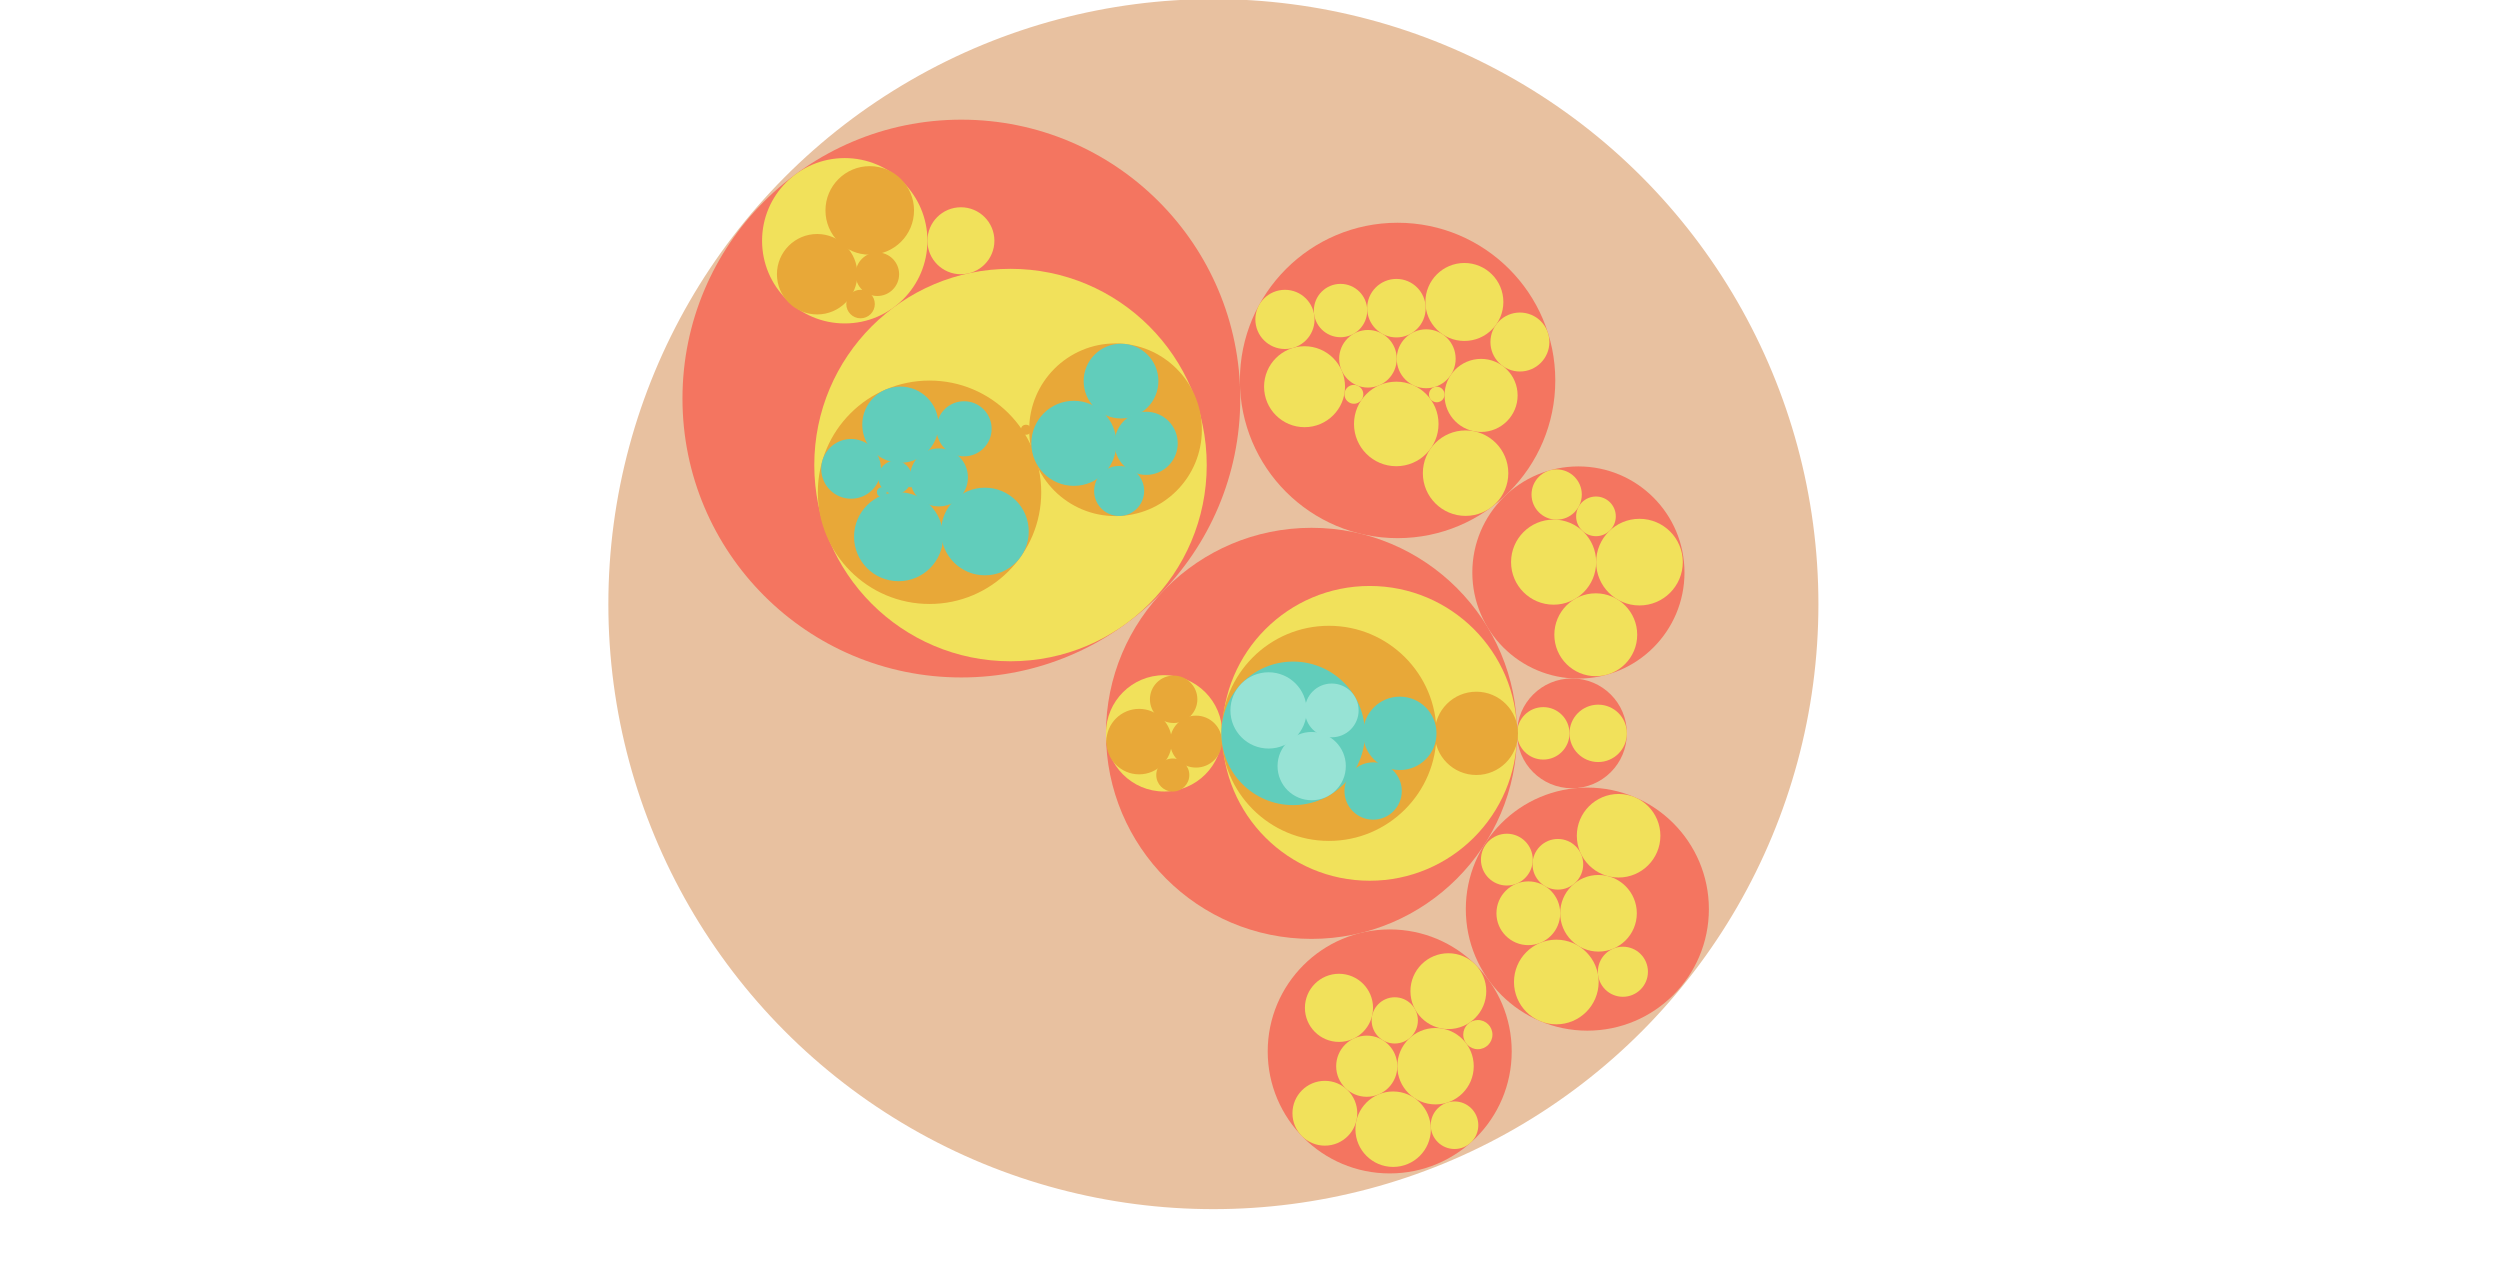 <?xml version='1.0' encoding='UTF-8'?>
<svg xmlns="http://www.w3.org/2000/svg" width="1365.641" height="700">
  <style>.st0 {fill:#E8C1A0; stroke:#E8C1A0;}
.st1 {fill:#f47560;}
.st2 {fill:#F1E15B;}
.st3 {fill:#E8A838; stroke:#E8A838;}
.st4 {fill:#61CDBB; stroke:#61CDBB;}
.st5 {fill:#97E3D5; stroke:#97E3D5;}</style>
  <circle cx="662.82" cy="330" r="330" class="st0"/>
  <circle cx="716.421" cy="400.597" r="112.281" class="st1"/>
  <circle cx="858.696" cy="400.597" r="29.993" class="st1"/>
  <circle cx="867.1" cy="496.613" r="66.39" class="st1"/>
  <circle cx="862.216" cy="312.729" r="57.945" class="st1"/>
  <circle cx="763.441" cy="207.823" r="86.145" class="st1"/>
  <circle cx="759.14" cy="574.348" r="66.644" class="st1"/>
  <circle cx="525.153" cy="217.716" r="152.349" class="st1"/>
  <circle cx="635.914" cy="400.597" r="31.774" class="st2"/>
  <circle cx="748.195" cy="400.597" r="80.507" class="st2"/>
  <circle cx="843.025" cy="400.597" r="14.323" class="st2"/>
  <circle cx="873.018" cy="400.597" r="15.671" class="st2"/>
  <circle cx="834.853" cy="498.881" r="17.413" class="st2"/>
  <circle cx="873.196" cy="498.881" r="20.929" class="st2"/>
  <circle cx="850.147" cy="536.421" r="23.122" class="st2"/>
  <circle cx="850.998" cy="472.125" r="13.836" class="st2"/>
  <circle cx="886.519" cy="530.822" r="13.679" class="st2"/>
  <circle cx="884.172" cy="456.529" r="22.822" class="st2"/>
  <circle cx="823.129" cy="469.576" r="14.15" class="st2"/>
  <circle cx="848.668" cy="307.07" r="23.24" class="st2"/>
  <circle cx="895.57" cy="307.07" r="23.663" class="st2"/>
  <circle cx="871.703" cy="346.741" r="22.635" class="st2"/>
  <circle cx="871.81" cy="282.062" r="10.833" class="st2"/>
  <circle cx="850.336" cy="270.139" r="13.729" class="st2"/>
  <circle cx="747.254" cy="195.98" r="15.73" class="st2"/>
  <circle cx="779.073" cy="195.98" r="16.089" class="st2"/>
  <circle cx="762.723" cy="231.583" r="23.089" class="st2"/>
  <circle cx="762.804" cy="168.341" r="15.983" class="st2"/>
  <circle cx="732.277" cy="169.639" r="14.571" class="st2"/>
  <circle cx="799.928" cy="164.952" r="21.296" class="st2"/>
  <circle cx="784.838" cy="215.494" r="4.259" class="st2"/>
  <circle cx="739.573" cy="215.402" r="5.156" class="st2"/>
  <circle cx="809.05" cy="215.999" r="19.958" class="st2"/>
  <circle cx="712.623" cy="211.239" r="22.113" class="st2"/>
  <circle cx="701.92" cy="174.482" r="16.171" class="st2"/>
  <circle cx="830.262" cy="186.833" r="16.105" class="st2"/>
  <circle cx="800.583" cy="258.464" r="23.343" class="st2"/>
  <circle cx="746.596" cy="582.423" r="16.704" class="st2"/>
  <circle cx="784.171" cy="582.423" r="20.871" class="st2"/>
  <circle cx="761.014" cy="616.835" r="20.606" class="st2"/>
  <circle cx="761.899" cy="557.397" r="12.63" class="st2"/>
  <circle cx="794.543" cy="614.66" r="12.993" class="st2"/>
  <circle cx="791.172" cy="541.431" r="20.714" class="st2"/>
  <circle cx="731.425" cy="550.539" r="18.606" class="st2"/>
  <circle cx="723.712" cy="608.115" r="17.702" class="st2"/>
  <circle cx="807.284" cy="565.167" r="7.973" class="st2"/>
  <circle cx="461.447" cy="131.516" r="45.162" class="st2"/>
  <circle cx="524.903" cy="131.516" r="18.294" class="st2"/>
  <circle cx="551.994" cy="254.036" r="107.187" class="st2"/>
  <circle cx="622.248" cy="405.109" r="17.383" class="st3"/>
  <circle cx="653.32" cy="405.109" r="13.689" class="st3"/>
  <circle cx="640.644" cy="423.357" r="8.529" class="st3"/>
  <circle cx="641.111" cy="381.99" r="12.455" class="st3"/>
  <circle cx="725.944" cy="400.597" r="58.256" class="st3"/>
  <circle cx="806.451" cy="400.597" r="22.251" class="st3"/>
  <circle cx="446.377" cy="149.796" r="21.471" class="st3"/>
  <circle cx="479.249" cy="149.796" r="11.401" class="st3"/>
  <circle cx="470.081" cy="166.085" r="7.291" class="st3"/>
  <circle cx="475.105" cy="114.949" r="23.691" class="st3"/>
  <circle cx="560.436" cy="234.754" r="2.258" class="st3"/>
  <circle cx="609.361" cy="234.754" r="46.666" class="st3"/>
  <circle cx="507.76" cy="268.905" r="60.52" class="st3"/>
  <circle cx="706.394" cy="400.597" r="38.705" class="st4"/>
  <circle cx="764.649" cy="400.597" r="19.55" class="st4"/>
  <circle cx="750.083" cy="432.102" r="15.158" class="st4"/>
  <circle cx="586.609" cy="242.171" r="22.736" class="st4"/>
  <circle cx="626.092" cy="242.171" r="16.747" class="st4"/>
  <circle cx="611.342" cy="268.195" r="13.166" class="st4"/>
  <circle cx="612.366" cy="208.174" r="19.917" class="st4"/>
  <circle cx="488.913" cy="260.788" r="8.623" class="st4"/>
  <circle cx="512.887" cy="260.788" r="15.351" class="st4"/>
  <circle cx="497.325" cy="264.922" r="0.75" class="st4"/>
  <circle cx="491.833" cy="231.994" r="20.319" class="st4"/>
  <circle cx="490.851" cy="293.17" r="23.817" class="st4"/>
  <circle cx="526.634" cy="234.231" r="14.554" class="st4"/>
  <circle cx="538.023" cy="290.333" r="23.439" class="st4"/>
  <circle cx="464.925" cy="256.113" r="15.816" class="st4"/>
  <circle cx="481.713" cy="268.837" r="2.176" class="st4"/>
  <circle cx="692.954" cy="388.067" r="20.33" class="st5"/>
  <circle cx="727.47" cy="388.067" r="14.185" class="st5"/>
  <circle cx="716.516" cy="418.489" r="18.149" class="st5"/>
</svg>
